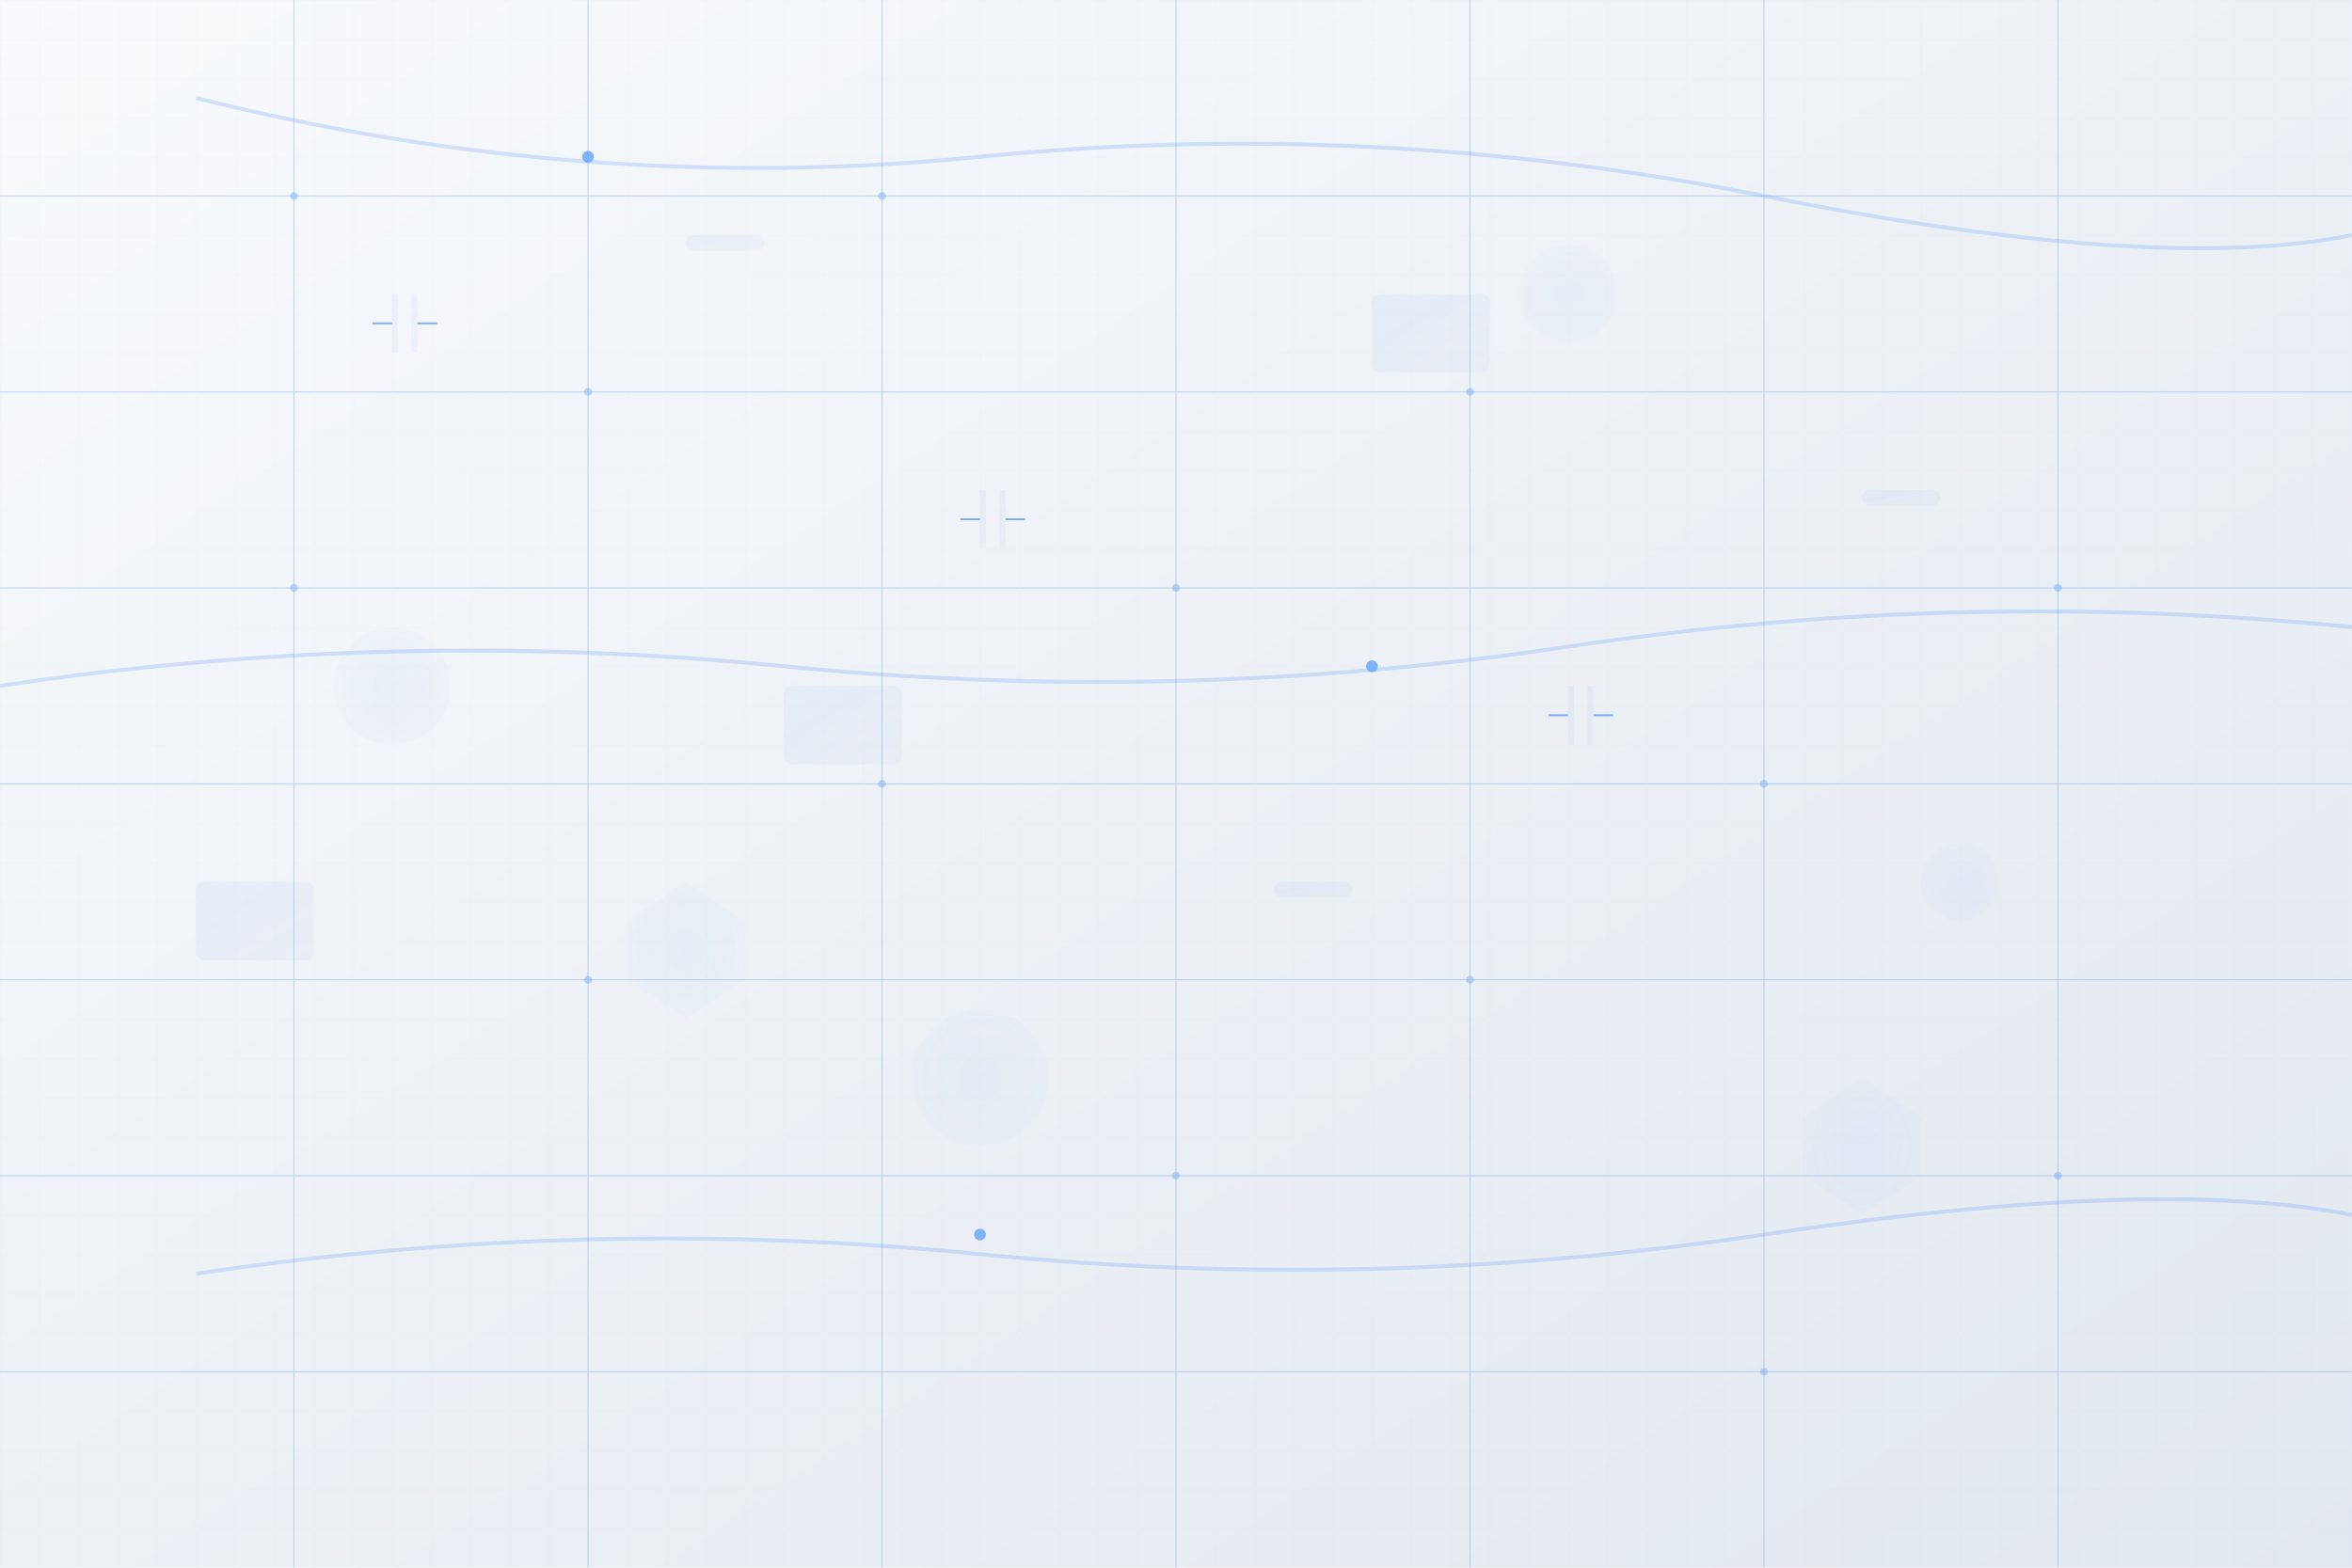 <svg width="1200" height="800" viewBox="0 0 1200 800" xmlns="http://www.w3.org/2000/svg">
  <!-- Gradient definitions -->
  <defs>
    <linearGradient id="bgGradient" x1="0%" y1="0%" x2="100%" y2="100%">
      <stop offset="0%" style="stop-color:#f8fafc;stop-opacity:1" />
      <stop offset="100%" style="stop-color:#e2e8f0;stop-opacity:1" />
    </linearGradient>
    
    <linearGradient id="circuitGradient" x1="0%" y1="0%" x2="100%" y2="100%">
      <stop offset="0%" style="stop-color:#3b82f6;stop-opacity:0.1" />
      <stop offset="100%" style="stop-color:#1d4ed8;stop-opacity:0.05" />
    </linearGradient>
    
    <radialGradient id="glowGradient" cx="50%" cy="50%" r="50%">
      <stop offset="0%" style="stop-color:#60a5fa;stop-opacity:0.2" />
      <stop offset="100%" style="stop-color:#3b82f6;stop-opacity:0.05" />
    </radialGradient>
  </defs>
  
  <!-- Background -->
  <rect width="1200" height="800" fill="url(#bgGradient)"/>
  
  <!-- Circuit board pattern -->
  <g stroke="#3b82f6" stroke-width="0.5" fill="none" opacity="0.3">
    <!-- Horizontal lines -->
    <line x1="0" y1="100" x2="1200" y2="100"/>
    <line x1="0" y1="200" x2="1200" y2="200"/>
    <line x1="0" y1="300" x2="1200" y2="300"/>
    <line x1="0" y1="400" x2="1200" y2="400"/>
    <line x1="0" y1="500" x2="1200" y2="500"/>
    <line x1="0" y1="600" x2="1200" y2="600"/>
    <line x1="0" y1="700" x2="1200" y2="700"/>
    
    <!-- Vertical lines -->
    <line x1="150" y1="0" x2="150" y2="800"/>
    <line x1="300" y1="0" x2="300" y2="800"/>
    <line x1="450" y1="0" x2="450" y2="800"/>
    <line x1="600" y1="0" x2="600" y2="800"/>
    <line x1="750" y1="0" x2="750" y2="800"/>
    <line x1="900" y1="0" x2="900" y2="800"/>
    <line x1="1050" y1="0" x2="1050" y2="800"/>
  </g>
  
  <!-- Connection points -->
  <g fill="#60a5fa" opacity="0.4">
    <circle cx="150" cy="100" r="2"/>
    <circle cx="300" cy="200" r="2"/>
    <circle cx="450" cy="100" r="2"/>
    <circle cx="600" cy="300" r="2"/>
    <circle cx="750" cy="200" r="2"/>
    <circle cx="900" cy="400" r="2"/>
    <circle cx="150" cy="300" r="2"/>
    <circle cx="300" cy="500" r="2"/>
    <circle cx="450" cy="400" r="2"/>
    <circle cx="600" cy="600" r="2"/>
    <circle cx="750" cy="500" r="2"/>
    <circle cx="900" cy="700" r="2"/>
    <circle cx="1050" cy="300" r="2"/>
    <circle cx="1050" cy="600" r="2"/>
  </g>
  
  <!-- Electronic components silhouettes -->
  <g fill="url(#circuitGradient)" opacity="0.6">
    <!-- Capacitor symbols -->
    <g>
      <rect x="200" y="150" width="3" height="30"/>
      <rect x="210" y="150" width="3" height="30"/>
      <line x1="190" y1="165" x2="200" y2="165" stroke="#3b82f6" stroke-width="1"/>
      <line x1="213" y1="165" x2="223" y2="165" stroke="#3b82f6" stroke-width="1"/>
    </g>
    
    <g>
      <rect x="500" y="250" width="3" height="30"/>
      <rect x="510" y="250" width="3" height="30"/>
      <line x1="490" y1="265" x2="500" y2="265" stroke="#3b82f6" stroke-width="1"/>
      <line x1="513" y1="265" x2="523" y2="265" stroke="#3b82f6" stroke-width="1"/>
    </g>
    
    <g>
      <rect x="800" y="350" width="3" height="30"/>
      <rect x="810" y="350" width="3" height="30"/>
      <line x1="790" y1="365" x2="800" y2="365" stroke="#3b82f6" stroke-width="1"/>
      <line x1="813" y1="365" x2="823" y2="365" stroke="#3b82f6" stroke-width="1"/>
    </g>
    
    <!-- Resistor symbols -->
    <rect x="350" y="120" width="40" height="8" rx="4"/>
    <rect x="650" y="450" width="40" height="8" rx="4"/>
    <rect x="950" y="250" width="40" height="8" rx="4"/>
    
    <!-- IC packages -->
    <rect x="400" y="350" width="60" height="40" rx="4"/>
    <rect x="100" y="450" width="60" height="40" rx="4"/>
    <rect x="700" y="150" width="60" height="40" rx="4"/>
  </g>
  
  <!-- Floating geometric shapes -->
  <g fill="url(#glowGradient)" opacity="0.3">
    <circle cx="200" cy="350" r="30"/>
    <circle cx="800" cy="150" r="25"/>
    <circle cx="500" cy="550" r="35"/>
    <circle cx="1000" cy="450" r="20"/>
    
    <polygon points="350,450 380,470 380,500 350,520 320,500 320,470"/>
    <polygon points="950,550 980,570 980,600 950,620 920,600 920,570"/>
  </g>
  
  <!-- Data flow visualization -->
  <g stroke="#3b82f6" stroke-width="2" fill="none" opacity="0.2">
    <path d="M100 50 Q300 100 500 80 Q700 60 900 100 Q1100 140 1200 120"/>
    <path d="M0 350 Q200 320 400 340 Q600 360 800 330 Q1000 300 1200 320"/>
    <path d="M100 650 Q300 620 500 640 Q700 660 900 630 Q1100 600 1200 620"/>
  </g>
  
  <!-- Glowing nodes -->
  <g fill="#60a5fa" opacity="0.8">
    <circle cx="300" cy="80" r="3">
      <animate attributeName="opacity" values="0.4;0.8;0.4" dur="3s" repeatCount="indefinite"/>
    </circle>
    <circle cx="700" cy="340" r="3">
      <animate attributeName="opacity" values="0.8;0.4;0.8" dur="3s" repeatCount="indefinite"/>
    </circle>
    <circle cx="500" cy="630" r="3">
      <animate attributeName="opacity" values="0.4;0.8;0.4" dur="3s" repeatCount="indefinite"/>
    </circle>
  </g>
  
  <!-- Subtle grid overlay -->
  <g stroke="#cbd5e1" stroke-width="0.25" fill="none" opacity="0.2">
    <defs>
      <pattern id="smallGrid" width="20" height="20" patternUnits="userSpaceOnUse">
        <path d="M 20 0 L 0 0 0 20"/>
      </pattern>
    </defs>
    <rect width="1200" height="800" fill="url(#smallGrid)"/>
  </g>
</svg>